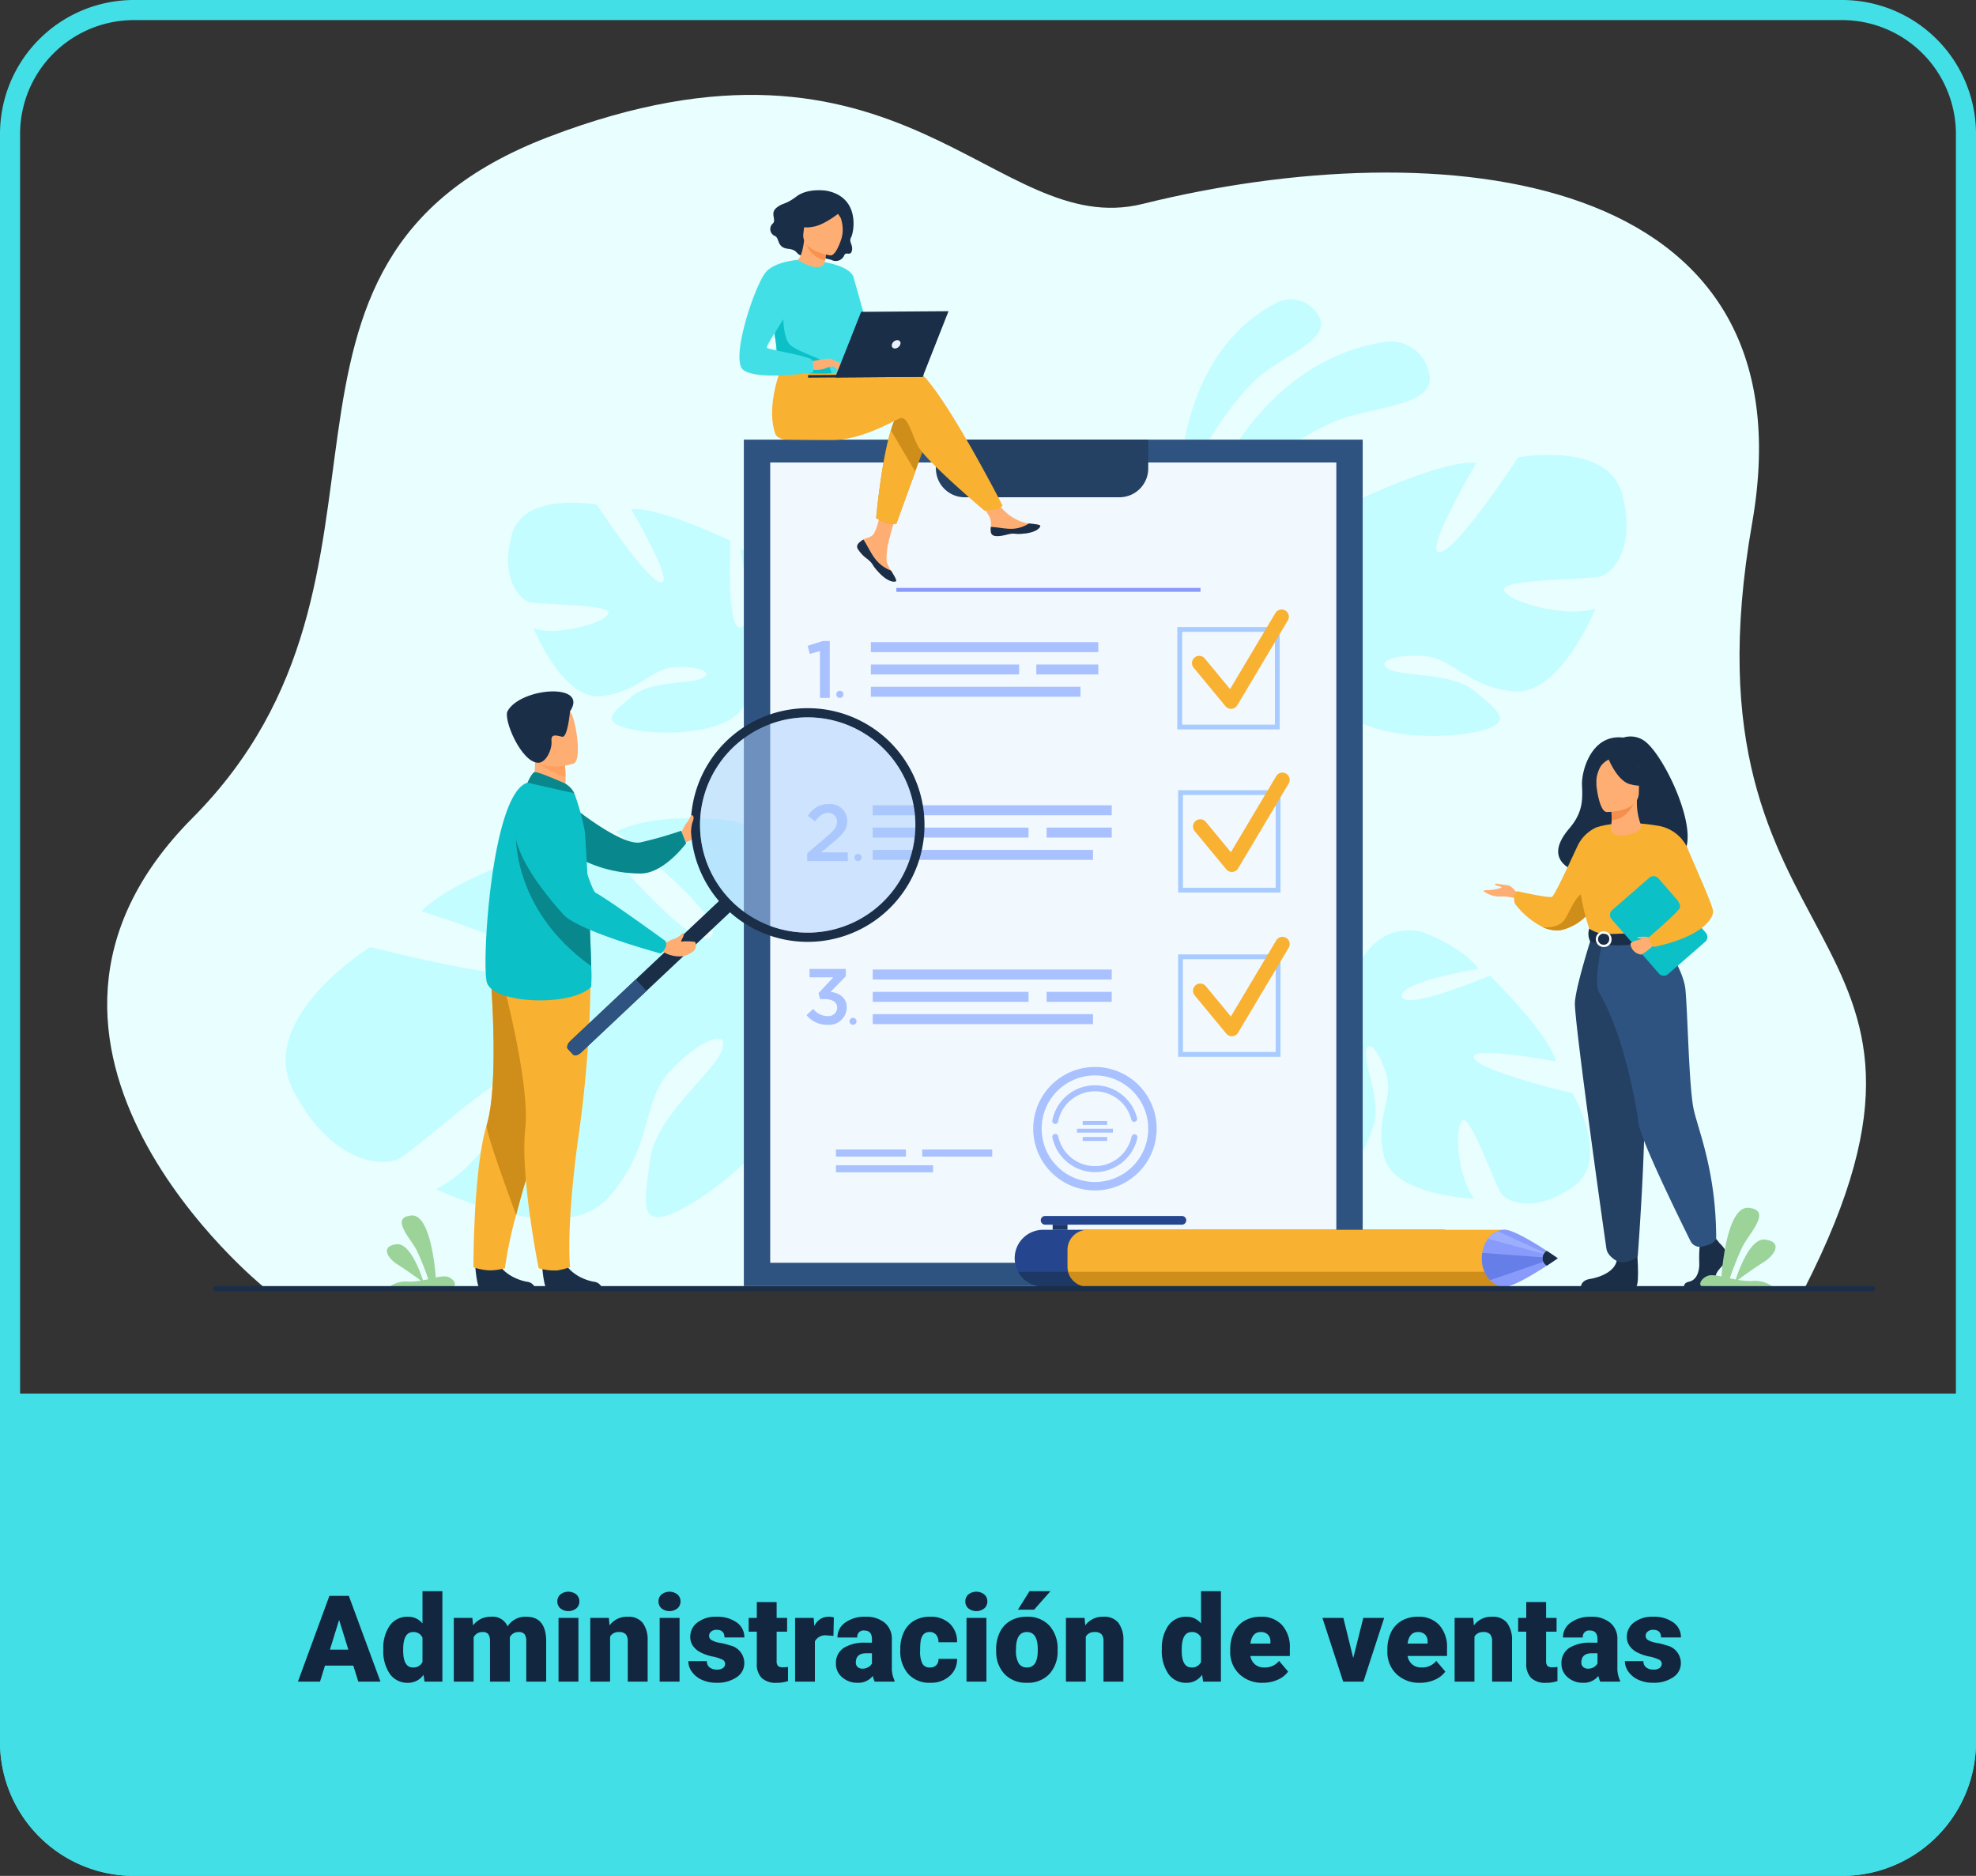 <svg xmlns="http://www.w3.org/2000/svg" xmlns:xlink="http://www.w3.org/1999/xlink" width="295" height="280" viewBox="0 0 295 280">
  <rect x="0" y="0" width="295" height="280" fill="#333333" stroke="none"/>
  <defs>
    <clipPath id="clip-path">
      <rect id="Rectangle_37954" data-name="Rectangle 37954" width="263.928" height="178.588" fill="none"/>
    </clipPath>
    <clipPath id="clip-path-3">
      <rect id="Rectangle_37951" data-name="Rectangle 37951" width="32.129" height="32.129" fill="none"/>
    </clipPath>
  </defs>
  <g id="t2-c7" transform="translate(-6466 7852)">
    <path id="Rectangle_38457" data-name="Rectangle 38457" d="M20,3A17,17,0,0,0,3,20V260a17,17,0,0,0,17,17H275a17,17,0,0,0,17-17V20A17,17,0,0,0,275,3H20m0-3H275a20,20,0,0,1,20,20V260a20,20,0,0,1-20,20H20A20,20,0,0,1,0,260V20A20,20,0,0,1,20,0Z" transform="translate(6466 -7852)" fill="#42e0e6"/>
    <path id="Rectangle_38461" data-name="Rectangle 38461" d="M0,0H295a0,0,0,0,1,0,0V52a20,20,0,0,1-20,20H20A20,20,0,0,1,0,52V0A0,0,0,0,1,0,0Z" transform="translate(6466 -7644)" fill="#42e0e6"/>
    <path id="Path_184777" data-name="Path 184777" d="M29.744,14.609H25.517L24.778,17h-3.3L26.176,4.2h2.9L33.8,17H30.491Zm-3.489-2.382h2.751l-1.38-4.438Zm7.972-.053a5.809,5.809,0,0,1,.976-3.56,3.211,3.211,0,0,1,2.725-1.3,2.731,2.731,0,0,1,2.145,1V3.5h2.971V17H40.379l-.149-1.02a2.8,2.8,0,0,1-2.32,1.2,3.205,3.205,0,0,1-2.689-1.3A5.993,5.993,0,0,1,34.227,12.175Zm2.962.185q0,2.531,1.477,2.531a1.458,1.458,0,0,0,1.406-.826V10.443A1.419,1.419,0,0,0,38.683,9.6q-1.371,0-1.485,2.215ZM47.524,7.49l.1,1.116a3.27,3.27,0,0,1,2.716-1.292,2.407,2.407,0,0,1,2.435,1.433,3.165,3.165,0,0,1,2.795-1.433q2.892,0,2.971,3.5V17H55.566V11a1.813,1.813,0,0,0-.246-1.063,1.048,1.048,0,0,0-.9-.334,1.4,1.4,0,0,0-1.31.782l.009.123V17H50.152V11.015a1.906,1.906,0,0,0-.237-1.081A1.045,1.045,0,0,0,49.01,9.6a1.42,1.42,0,0,0-1.3.782V17H44.747V7.49ZM63.354,17H60.383V7.49h2.971ZM60.207,5.029a1.334,1.334,0,0,1,.457-1.043,1.934,1.934,0,0,1,2.373,0,1.334,1.334,0,0,1,.457,1.043,1.334,1.334,0,0,1-.457,1.043,1.934,1.934,0,0,1-2.373,0A1.334,1.334,0,0,1,60.207,5.029ZM67.9,7.49l.1,1.116A3.225,3.225,0,0,1,70.71,7.314a2.713,2.713,0,0,1,2.219.888,4.226,4.226,0,0,1,.76,2.672V17H70.719V11a1.6,1.6,0,0,0-.29-1.059A1.342,1.342,0,0,0,69.374,9.6a1.413,1.413,0,0,0-1.292.686V17H65.12V7.49ZM78.453,17H75.482V7.49h2.971ZM75.307,5.029a1.334,1.334,0,0,1,.457-1.043,1.934,1.934,0,0,1,2.373,0,1.334,1.334,0,0,1,.457,1.043,1.334,1.334,0,0,1-.457,1.043,1.934,1.934,0,0,1-2.373,0A1.334,1.334,0,0,1,75.307,5.029Zm9.949,9.3a.684.684,0,0,0-.4-.606,6.016,6.016,0,0,0-1.5-.475,6.853,6.853,0,0,1-1.828-.646,3.062,3.062,0,0,1-1.1-.971,2.319,2.319,0,0,1-.378-1.31,2.628,2.628,0,0,1,1.081-2.158,4.453,4.453,0,0,1,2.83-.848,4.934,4.934,0,0,1,3.023.853,2.666,2.666,0,0,1,1.143,2.241H85.159q0-1.143-1.2-1.143a1.194,1.194,0,0,0-.782.259.8.8,0,0,0-.316.646.737.737,0,0,0,.387.642,3.654,3.654,0,0,0,1.235.4,10.671,10.671,0,0,1,1.49.378,2.706,2.706,0,0,1,2.145,2.646,2.491,2.491,0,0,1-1.156,2.118,5.068,5.068,0,0,1-2.993.817,5.172,5.172,0,0,1-2.18-.439,3.645,3.645,0,0,1-1.494-1.2,2.707,2.707,0,0,1-.536-1.591h2.769a1.145,1.145,0,0,0,.439.962,1.808,1.808,0,0,0,1.081.3,1.422,1.422,0,0,0,.91-.246A.787.787,0,0,0,85.256,14.328Zm7.69-9.2V7.49h1.564V9.547H92.946V13.9a1.111,1.111,0,0,0,.193.747,1.037,1.037,0,0,0,.765.211,4.345,4.345,0,0,0,.738-.053v2.118a5.466,5.466,0,0,1-1.67.255,3.1,3.1,0,0,1-2.259-.721,2.954,2.954,0,0,1-.729-2.188V9.547H88.771V7.49h1.213V5.126Zm8.481,5.045-.976-.07a1.752,1.752,0,0,0-1.793.879V17H95.7V7.49h2.777l.1,1.222a2.294,2.294,0,0,1,2.083-1.4,2.888,2.888,0,0,1,.826.105ZM107.589,17a3.344,3.344,0,0,1-.281-.853,2.754,2.754,0,0,1-2.285,1.028,3.374,3.374,0,0,1-2.285-.813,2.588,2.588,0,0,1-.94-2.043,2.66,2.66,0,0,1,1.143-2.338,5.821,5.821,0,0,1,3.322-.791h.914v-.5q0-1.316-1.134-1.316a.927.927,0,0,0-1.055,1.042h-2.962A2.655,2.655,0,0,1,103.2,8.175a4.931,4.931,0,0,1,2.993-.86,4.323,4.323,0,0,1,2.874.888,3.086,3.086,0,0,1,1.081,2.435v4.21a4.311,4.311,0,0,0,.4,2V17Zm-1.854-1.934a1.652,1.652,0,0,0,.918-.237,1.487,1.487,0,0,0,.523-.536V12.772h-.861q-1.547,0-1.547,1.389a.848.848,0,0,0,.272.655A.986.986,0,0,0,105.734,15.066Zm10.072-.176a1.317,1.317,0,0,0,.967-.338,1.241,1.241,0,0,0,.334-.945h2.777a3.288,3.288,0,0,1-1.121,2.566,4.168,4.168,0,0,1-2.887,1,4.22,4.22,0,0,1-3.27-1.3,5.125,5.125,0,0,1-1.2-3.6v-.123a5.792,5.792,0,0,1,.532-2.544,3.872,3.872,0,0,1,1.534-1.7,4.573,4.573,0,0,1,2.373-.593,4.116,4.116,0,0,1,2.944,1.028,3.647,3.647,0,0,1,1.09,2.786h-2.777a1.626,1.626,0,0,0-.36-1.134,1.244,1.244,0,0,0-.967-.4q-1.151,0-1.345,1.468a10.357,10.357,0,0,0-.062,1.283,4.068,4.068,0,0,0,.343,1.986A1.187,1.187,0,0,0,115.807,14.891ZM124.262,17h-2.971V7.49h2.971ZM121.115,5.029a1.334,1.334,0,0,1,.457-1.043,1.934,1.934,0,0,1,2.373,0,1.334,1.334,0,0,1,.457,1.043,1.334,1.334,0,0,1-.457,1.043,1.934,1.934,0,0,1-2.373,0A1.334,1.334,0,0,1,121.115,5.029Zm4.6,7.128a5.613,5.613,0,0,1,.554-2.536,3.96,3.96,0,0,1,1.591-1.709,4.791,4.791,0,0,1,2.435-.6,4.373,4.373,0,0,1,3.366,1.323,5.076,5.076,0,0,1,1.23,3.6v.105a4.925,4.925,0,0,1-1.235,3.529,4.384,4.384,0,0,1-3.344,1.305,4.434,4.434,0,0,1-3.261-1.217,4.761,4.761,0,0,1-1.327-3.3Zm2.962.185a3.538,3.538,0,0,0,.413,1.934,1.376,1.376,0,0,0,1.222.615q1.582,0,1.617-2.435v-.3q0-2.558-1.635-2.558-1.485,0-1.608,2.206ZM130.7,3.5h3.129l-2.443,2.76-2.417,0Zm8.218,3.99.1,1.116a3.225,3.225,0,0,1,2.716-1.292,2.713,2.713,0,0,1,2.219.888,4.226,4.226,0,0,1,.76,2.672V17h-2.971V11a1.6,1.6,0,0,0-.29-1.059A1.342,1.342,0,0,0,140.39,9.6a1.413,1.413,0,0,0-1.292.686V17h-2.962V7.49Zm11.54,4.685a5.809,5.809,0,0,1,.976-3.56,3.211,3.211,0,0,1,2.725-1.3,2.731,2.731,0,0,1,2.145,1V3.5h2.971V17h-2.663l-.149-1.02a2.8,2.8,0,0,1-2.32,1.2,3.205,3.205,0,0,1-2.689-1.3A5.993,5.993,0,0,1,150.453,12.175Zm2.962.185q0,2.531,1.477,2.531a1.458,1.458,0,0,0,1.406-.826V10.443a1.419,1.419,0,0,0-1.389-.844q-1.371,0-1.485,2.215Zm12.138,4.816a4.889,4.889,0,0,1-3.542-1.305,4.507,4.507,0,0,1-1.354-3.4v-.246a5.84,5.84,0,0,1,.541-2.575,3.955,3.955,0,0,1,1.578-1.727,4.763,4.763,0,0,1,2.461-.611A4.117,4.117,0,0,1,168.4,8.558a4.887,4.887,0,0,1,1.16,3.467v1.151h-5.889a2.135,2.135,0,0,0,.694,1.257,2.066,2.066,0,0,0,1.389.457,2.662,2.662,0,0,0,2.2-.984l1.354,1.6a3.784,3.784,0,0,1-1.569,1.217A5.3,5.3,0,0,1,165.553,17.176ZM165.219,9.6q-1.3,0-1.547,1.723h2.988v-.229a1.467,1.467,0,0,0-.36-1.1A1.434,1.434,0,0,0,165.219,9.6Zm13.808,3.876,1.5-5.985h3.12l-3.1,9.51h-3.023l-3.1-9.51h3.129Zm9.993,3.7a4.889,4.889,0,0,1-3.542-1.305,4.507,4.507,0,0,1-1.354-3.4v-.246a5.84,5.84,0,0,1,.541-2.575,3.955,3.955,0,0,1,1.578-1.727,4.763,4.763,0,0,1,2.461-.611,4.117,4.117,0,0,1,3.164,1.244,4.887,4.887,0,0,1,1.16,3.467v1.151h-5.889a2.135,2.135,0,0,0,.694,1.257,2.066,2.066,0,0,0,1.389.457,2.662,2.662,0,0,0,2.2-.984l1.354,1.6a3.784,3.784,0,0,1-1.569,1.217A5.3,5.3,0,0,1,189.02,17.176ZM188.686,9.6q-1.3,0-1.547,1.723h2.988v-.229a1.467,1.467,0,0,0-.36-1.1A1.434,1.434,0,0,0,188.686,9.6Zm8.253-2.109.1,1.116a3.225,3.225,0,0,1,2.716-1.292,2.713,2.713,0,0,1,2.219.888,4.226,4.226,0,0,1,.76,2.672V17H199.76V11a1.6,1.6,0,0,0-.29-1.059,1.342,1.342,0,0,0-1.055-.338,1.413,1.413,0,0,0-1.292.686V17h-2.962V7.49Zm10.881-2.364V7.49h1.564V9.547h-1.564V13.9a1.111,1.111,0,0,0,.193.747,1.037,1.037,0,0,0,.765.211,4.345,4.345,0,0,0,.738-.053v2.118a5.466,5.466,0,0,1-1.67.255,3.1,3.1,0,0,1-2.259-.721,2.954,2.954,0,0,1-.729-2.188V9.547h-1.213V7.49h1.213V5.126ZM215.905,17a3.344,3.344,0,0,1-.281-.853,2.754,2.754,0,0,1-2.285,1.028,3.374,3.374,0,0,1-2.285-.813,2.588,2.588,0,0,1-.94-2.043,2.66,2.66,0,0,1,1.143-2.338,5.821,5.821,0,0,1,3.322-.791h.914v-.5q0-1.316-1.134-1.316a.927.927,0,0,0-1.055,1.042h-2.962a2.655,2.655,0,0,1,1.173-2.239,4.931,4.931,0,0,1,2.993-.86,4.323,4.323,0,0,1,2.874.888,3.086,3.086,0,0,1,1.081,2.435v4.21a4.311,4.311,0,0,0,.4,2V17Zm-1.854-1.934a1.652,1.652,0,0,0,.918-.237,1.487,1.487,0,0,0,.523-.536V12.772h-.861q-1.547,0-1.547,1.389a.848.848,0,0,0,.272.655A.986.986,0,0,0,214.051,15.066Zm11.03-.738a.684.684,0,0,0-.4-.606,6.016,6.016,0,0,0-1.5-.475,6.853,6.853,0,0,1-1.828-.646,3.062,3.062,0,0,1-1.1-.971,2.319,2.319,0,0,1-.378-1.31,2.628,2.628,0,0,1,1.081-2.158,4.453,4.453,0,0,1,2.83-.848,4.934,4.934,0,0,1,3.023.853,2.666,2.666,0,0,1,1.143,2.241h-2.971q0-1.143-1.2-1.143a1.194,1.194,0,0,0-.782.259.8.8,0,0,0-.316.646.737.737,0,0,0,.387.642,3.654,3.654,0,0,0,1.235.4,10.671,10.671,0,0,1,1.49.378,2.706,2.706,0,0,1,2.145,2.646,2.491,2.491,0,0,1-1.156,2.118,5.068,5.068,0,0,1-2.993.817,5.172,5.172,0,0,1-2.18-.439,3.645,3.645,0,0,1-1.494-1.2,2.707,2.707,0,0,1-.536-1.591h2.769a1.145,1.145,0,0,0,.439.962,1.808,1.808,0,0,0,1.081.3,1.422,1.422,0,0,0,.91-.246A.787.787,0,0,0,225.081,14.328Z" transform="translate(6489 -7618)" fill="#12263f"/>
    <g id="Group_118361" data-name="Group 118361" transform="translate(6482 -7837.835)">
      <g id="Group_117918" data-name="Group 117918" clip-path="url(#clip-path)">
        <g id="Group_117917" data-name="Group 117917">
          <g id="Group_117916" data-name="Group 117916" clip-path="url(#clip-path)">
            <path id="Path_181386" data-name="Path 181386" d="M23.411,177.971s-44.59-35.952-10.693-70.026C48.807,71.667,16.834,25.094,65.823,6.3c52.964-20.316,66.591,15.466,88.765,9.971,44.225-10.959,100.321-5.563,90.987,47.669-11.717,66.82,36.353,58.3,7.8,114.251Z" transform="translate(0 0)" fill="#e8feff"/>
            <path id="Path_181387" data-name="Path 181387" d="M318.346,105.835s6.988-29.62,30.564-32.876a5.813,5.813,0,0,1,6.115,4.488c1.527,5.051-7.593,5.087-13.23,7.119s-18.78,10.645-23.448,21.27" transform="translate(-157.741 -36.142)" fill="#c4fdff"/>
            <path id="Path_181388" data-name="Path 181388" d="M317.166,94.126s-2.451-24.535,14.754-33.242a4.709,4.709,0,0,1,5.867,1.827c2.5,3.467-4.476,5.9-8.26,8.941s-11.583,13.1-12.36,22.475" transform="translate(-157.096 -29.976)" fill="#c4fdff"/>
            <path id="Path_181389" data-name="Path 181389" d="M155.76,146.826s10.112-5.662,5.393-13.348c0,0-3.775-4.719-7.82-5.932,0,0,2.157,11.46,0,11.73s-1.483-12.943-1.483-12.943-10.651-5.123-14.831-4.719c0,0,6.606,11.191,4.449,10.921s-9.572-11.595-9.572-11.595-10.921-2.022-12.674,4.449,1.079,9.708,2.7,10.112,12,.269,11.73,1.618-7.28,3.505-11.19,2.292c0,0,4.314,10.651,9.977,10.112s7.415-4.045,10.921-4.314,6.067.674,4.314,1.618-7.685.309-10.516,2.716-5.123,3.89.135,4.969,14.7.4,16.583-3.64Z" transform="translate(-58.801 -59.777)" fill="#c4fdff"/>
            <path id="Path_181390" data-name="Path 181390" d="M129.654,134.061s28.313,9.168,31.549,19.415a21.511,21.511,0,0,0,2.7,9.842v2.023s-2.966-6.876-4.584-7.82c0,0,6.337-8.9-29.662-23.459" transform="translate(-64.244 -66.427)" fill="#c4fdff"/>
            <path id="Path_181391" data-name="Path 181391" d="M196.205,190.816a18.674,18.674,0,0,1,1.877,14.7l-1.124-.3s1.09-8.89-1.194-13.361.44-1.039.44-1.039" transform="translate(-96.55 -93.926)" fill="#c4fdff"/>
            <path id="Path_181392" data-name="Path 181392" d="M128.745,238.787s6.624-19.845-9.013-24.375c0,0-10.774-1.715-17.649,1.578,0,0,16.8,12.683,14.249,15.664s-17.7-15.482-17.7-15.482-20.447,6.1-25.537,11.714c0,0,22.416,6.918,19.208,9.178s-26.869-3.855-26.869-3.855-17.04,10.566-11.519,21.337S67.145,266.2,69.8,264.773s16.351-14.217,17.629-12.089-5.464,13.526-12.159,16.655c0,0,18.7,8.983,25.607,1.383s4.988-14.41,9.342-19.028,8.921-6.47,7.727-3.081-9.887,9.748-10.743,16.4-2.116,11.418,6.216,6.471,20.115-17.312,17.723-25.007Z" transform="translate(-26.168 -106.02)" fill="#c4fdff"/>
            <path id="Path_181393" data-name="Path 181393" d="M73.068,273.129s48.946-22.152,65.714-12.4c0,0,5.7,6.989,2.393,7.694,0,0-2.347-19.581-68.107,4.705" transform="translate(-36.205 -127.962)" fill="#c4fdff"/>
            <path id="Path_181394" data-name="Path 181394" d="M362.113,257.366s1.951-11.869,11.118-9.981c0,0,5.939,2.016,8.553,5.534,0,0-11.945,1.946-11.446,4.146s13.154-3.127,13.154-3.127,8.765,8.583,9.847,12.8c0,0-13.255-2.491-12.23-.481s14.7,5.243,14.7,5.243,5.833,9.942.138,13.939-9.854,2.379-10.82.943-4.5-11.614-5.725-10.874-.848,8.343,1.719,11.73c0,0-11.919-.445-13.394-6.161s1.326-8.666.35-12.182-2.8-5.682-3.1-3.638,2.414,7.608,1.066,11.222-1.985,6.374-4.9,1.624-5.59-14.2-2.31-17.469Z" transform="translate(-177.056 -122.479)" fill="#c4fdff"/>
            <path id="Path_181395" data-name="Path 181395" d="M384.6,291.285s-18.954-24.388-30.1-23.923a22.326,22.326,0,0,1-10.557.848l-1.974.715s7.758.464,9.251,1.709c0,0,6.443-9.329,33.376,20.652" transform="translate(-169.449 -132.475)" fill="#c4fdff"/>
            <path id="Path_181396" data-name="Path 181396" d="M331.145,268.715a19.381,19.381,0,0,0-15.009,3.365l.691.99s8.289-4.207,13.46-3.558.858-.8.858-.8" transform="translate(-156.646 -132.98)" fill="#c4fdff"/>
            <path id="Path_181397" data-name="Path 181397" d="M351.77,138.5s-12.36-6.922-6.592-16.316c0,0,4.615-5.768,9.559-7.251,0,0-2.637,14.008,0,14.338s1.813-15.821,1.813-15.821,13.02-6.263,18.128-5.768c0,0-8.076,13.679-5.439,13.35s11.7-14.173,11.7-14.173,13.349-2.472,15.492,5.438-1.318,11.866-3.3,12.36-14.668.33-14.338,1.978,8.9,4.285,13.679,2.8c0,0-5.273,13.02-12.2,12.36s-9.064-4.944-13.349-5.274-7.416.824-5.274,1.978,9.394.378,12.855,3.32,6.262,4.755-.165,6.074-17.964.494-20.271-4.45Z" transform="translate(-170.276 -52.765)" fill="#c4fdff"/>
            <path id="Path_181398" data-name="Path 181398" d="M395.079,122.893S360.47,134.1,356.514,146.625a26.3,26.3,0,0,1-3.3,12.031v2.472s3.626-8.4,5.6-9.559c0,0-7.746-10.877,36.257-28.676" transform="translate(-175.02 -60.894)" fill="#c4fdff"/>
            <path id="Path_181399" data-name="Path 181399" d="M350.044,192.27a22.827,22.827,0,0,0-2.294,17.971l1.373-.369s-1.333-10.866,1.46-16.332-.538-1.27-.538-1.27" transform="translate(-171.845 -94.508)" fill="#c4fdff"/>
            <rect id="Rectangle_37930" data-name="Rectangle 37930" width="92.389" height="126.344" transform="translate(95.05 51.456)" fill="#2f5380"/>
            <rect id="Rectangle_37931" data-name="Rectangle 37931" width="84.516" height="119.454" transform="translate(98.987 54.865)" fill="#f1f9ff"/>
            <path id="Path_181400" data-name="Path 181400" d="M245.24,101.995v4.3a4.3,4.3,0,0,0,4.3,4.3h23.1a4.3,4.3,0,0,0,4.3-4.3v-4.3Z" transform="translate(-121.517 -50.539)" fill="#244063"/>
            <rect id="Rectangle_37932" data-name="Rectangle 37932" width="10.457" height="1.058" transform="translate(108.797 157.41)" fill="#a9c2ff"/>
            <rect id="Rectangle_37933" data-name="Rectangle 37933" width="10.457" height="1.058" transform="translate(121.676 157.41)" fill="#a9c2ff"/>
            <rect id="Rectangle_37934" data-name="Rectangle 37934" width="14.502" height="1.058" transform="translate(108.798 159.759)" fill="#a9c2ff"/>
            <rect id="Rectangle_37935" data-name="Rectangle 37935" width="45.407" height="0.586" transform="translate(117.819 73.587)" fill="#899bfa"/>
            <path id="Path_181401" data-name="Path 181401" d="M331.963,172.72H316.677V157.434h15.286ZM317.4,172h13.845V158.154H317.4Z" transform="translate(-156.914 -78.009)" fill="#a8ccff"/>
            <path id="Path_181402" data-name="Path 181402" d="M326.887,167.073a1.081,1.081,0,0,1-.832-.392l-4.717-5.706A1.08,1.08,0,1,1,323,159.6l3.741,4.525,6.767-11.358a1.08,1.08,0,1,1,1.856,1.106l-7.551,12.674a1.081,1.081,0,0,1-.845.524c-.028,0-.055,0-.083,0" transform="translate(-159.101 -75.435)" fill="#f9b131"/>
            <rect id="Rectangle_37936" data-name="Rectangle 37936" width="33.957" height="1.491" transform="translate(114.01 81.682)" fill="#a9c2ff"/>
            <rect id="Rectangle_37937" data-name="Rectangle 37937" width="31.295" height="1.491" transform="translate(114.01 88.343)" fill="#a9c2ff"/>
            <rect id="Rectangle_37938" data-name="Rectangle 37938" width="9.257" height="1.491" transform="translate(138.711 85.013)" fill="#a9c2ff"/>
            <rect id="Rectangle_37939" data-name="Rectangle 37939" width="22.136" height="1.491" transform="translate(114.01 85.013)" fill="#a9c2ff"/>
            <path id="Path_181403" data-name="Path 181403" d="M209.118,163.069l-1.519.422-.314-1.206,2.267-.723h1.037v8.5h-1.471Z" transform="translate(-102.71 -80.054)" fill="#a9c2ff"/>
            <path id="Path_181404" data-name="Path 181404" d="M215.759,176.82a.537.537,0,1,1,.537.537.537.537,0,0,1-.537-.537" transform="translate(-106.909 -87.348)" fill="#a9c2ff"/>
            <path id="Path_181405" data-name="Path 181405" d="M332.2,220.983H316.912V205.7H332.2Zm-14.565-.72h13.846V206.417H317.632Z" transform="translate(-157.03 -101.923)" fill="#a8ccff"/>
            <path id="Path_181406" data-name="Path 181406" d="M327.121,215.336a1.081,1.081,0,0,1-.832-.392l-4.717-5.706a1.08,1.08,0,1,1,1.665-1.376l3.741,4.525,6.767-11.358a1.08,1.08,0,1,1,1.856,1.105l-7.551,12.674a1.081,1.081,0,0,1-.845.524c-.028,0-.055,0-.083,0" transform="translate(-159.216 -99.349)" fill="#f9b131"/>
            <path id="Path_181407" data-name="Path 181407" d="M207.156,217.164l2.885-2.454c1.149-.97,1.568-1.508,1.568-2.263a1.257,1.257,0,0,0-1.353-1.305c-.766,0-1.293.419-1.939,1.257l-1.042-.814a3.435,3.435,0,0,1,3.089-1.76,2.514,2.514,0,0,1,2.766,2.526c0,1.317-.706,2.024-2.179,3.244l-1.724,1.437h3.987v1.293h-6.058Z" transform="translate(-102.646 -103.968)" fill="#a9c2ff"/>
            <path id="Path_181408" data-name="Path 181408" d="M221.14,225.093a.533.533,0,1,1,.533.533.533.533,0,0,1-.533-.533" transform="translate(-109.575 -111.27)" fill="#a9c2ff"/>
            <rect id="Rectangle_37940" data-name="Rectangle 37940" width="35.683" height="1.491" transform="translate(114.291 106.031)" fill="#a9c2ff"/>
            <rect id="Rectangle_37941" data-name="Rectangle 37941" width="32.885" height="1.491" transform="translate(114.291 112.691)" fill="#a9c2ff"/>
            <rect id="Rectangle_37942" data-name="Rectangle 37942" width="9.727" height="1.491" transform="translate(140.247 109.361)" fill="#a9c2ff"/>
            <rect id="Rectangle_37943" data-name="Rectangle 37943" width="23.261" height="1.491" transform="translate(114.291 109.361)" fill="#a9c2ff"/>
            <path id="Path_181409" data-name="Path 181409" d="M332.2,269.58H316.912V254.294H332.2Zm-14.565-.72h13.846V255.014H317.632Z" transform="translate(-157.03 -126.003)" fill="#a8ccff"/>
            <path id="Path_181410" data-name="Path 181410" d="M327.121,263.934a1.081,1.081,0,0,1-.832-.392l-4.717-5.706a1.08,1.08,0,0,1,1.665-1.376l3.741,4.525,6.767-11.358a1.08,1.08,0,1,1,1.856,1.106l-7.551,12.674a1.081,1.081,0,0,1-.845.524c-.028,0-.055,0-.083,0" transform="translate(-159.216 -123.429)" fill="#f9b131"/>
            <rect id="Rectangle_37944" data-name="Rectangle 37944" width="35.683" height="1.491" transform="translate(114.291 130.548)" fill="#a9c2ff"/>
            <rect id="Rectangle_37945" data-name="Rectangle 37945" width="32.885" height="1.491" transform="translate(114.291 137.209)" fill="#a9c2ff"/>
            <rect id="Rectangle_37946" data-name="Rectangle 37946" width="9.727" height="1.491" transform="translate(140.247 133.878)" fill="#a9c2ff"/>
            <rect id="Rectangle_37947" data-name="Rectangle 37947" width="23.261" height="1.491" transform="translate(114.291 133.878)" fill="#a9c2ff"/>
            <path id="Path_181411" data-name="Path 181411" d="M206.946,265.48l1.007-.937a2.675,2.675,0,0,0,2.156,1.078,1.288,1.288,0,0,0,1.418-1.265c0-.809-.738-1.265-1.886-1.265h-.668l-.234-.9,2.214-2.354H207.4v-1.254h5.424v1.078L210.543,262c1.3.187,2.414.855,2.414,2.331a2.624,2.624,0,0,1-2.87,2.589,3.888,3.888,0,0,1-3.14-1.441" transform="translate(-102.542 -128.126)" fill="#a9c2ff"/>
            <path id="Path_181412" data-name="Path 181412" d="M219.677,273.568a.522.522,0,1,1,.522.522.522.522,0,0,1-.522-.522" transform="translate(-108.85 -135.294)" fill="#a9c2ff"/>
            <path id="Path_181413" data-name="Path 181413" d="M286.055,313.106a6.5,6.5,0,0,1-6.352-5.177.444.444,0,0,1,.87-.178,5.6,5.6,0,0,0,10.952.052.444.444,0,1,1,.868.187,6.514,6.514,0,0,1-6.339,5.116" transform="translate(-138.589 -152.315)" fill="#a9c2ff"/>
            <path id="Path_181414" data-name="Path 181414" d="M280.115,298.784a.439.439,0,0,1-.085-.008.444.444,0,0,1-.352-.521,6.485,6.485,0,0,1,12.653-.344.444.444,0,1,1-.861.216,5.6,5.6,0,0,0-10.92.3.443.443,0,0,1-.435.36" transform="translate(-138.577 -145.188)" fill="#a9c2ff"/>
            <path id="Path_181415" data-name="Path 181415" d="M283.25,306.027a9.216,9.216,0,1,1,9.216-9.216,9.227,9.227,0,0,1-9.216,9.216m0-17.17a7.954,7.954,0,1,0,7.953,7.953,7.963,7.963,0,0,0-7.953-7.953" transform="translate(-135.784 -142.504)" fill="#a9c2ff"/>
            <rect id="Rectangle_37948" data-name="Rectangle 37948" width="3.651" height="0.584" transform="translate(145.641 153.153)" fill="#a9c2ff"/>
            <rect id="Rectangle_37949" data-name="Rectangle 37949" width="3.651" height="0.584" transform="translate(145.641 155.544)" fill="#a9c2ff"/>
            <rect id="Rectangle_37950" data-name="Rectangle 37950" width="5.373" height="0.584" transform="translate(144.78 154.308)" fill="#a9c2ff"/>
            <path id="Path_181416" data-name="Path 181416" d="M169.99,215.946s.308-.693.508-1.021,1.052-1.29,1.2-1.072.725,1.683.417,2.093.02,1.124-1.513,1.556Z" transform="translate(-84.23 -105.949)" fill="#ffae73"/>
            <path id="Path_181417" data-name="Path 181417" d="M136.208,209.36s7.851,6.553,10.912,5.947a60.333,60.333,0,0,0,6.068-1.734l.735,1.879s-3.295,4.469-6.73,4.5a19.572,19.572,0,0,1-9.336-2.325Z" transform="translate(-67.491 -103.738)" fill="#08878c"/>
            <path id="Path_181418" data-name="Path 181418" d="M108.917,345.211s.228,3.676.939,3.729c.094.007,3.607.007,3.607.007l4.484-.026a1.454,1.454,0,0,0-1.34-1.309c-1.311-.229-3.5-1.15-4.3-2.882-.835-1.823-3.392.481-3.392.481" transform="translate(-53.968 -170.467)" fill="#1a2e48"/>
            <path id="Path_181419" data-name="Path 181419" d="M108.4,302.3a9.343,9.343,0,0,0,2.427.456,8.914,8.914,0,0,0,2.266-.323,62.05,62.05,0,0,1,1.669-7.951c.74-2.866,1.8-6.551,3.3-11.131a150.909,150.909,0,0,0,5.54-20.762c.006-.037.009-.055.009-.055l-.014-.006-12.788-5.615s1.58,17.444-.436,24.139a28.174,28.174,0,0,0-.733,3.208c-1.273,7.273-1.244,18.041-1.244,18.041" transform="translate(-53.715 -127.301)" fill="#f9b131"/>
            <path id="Path_181420" data-name="Path 181420" d="M116.7,294.483c.741-2.867,1.8-6.552,3.3-11.131a150.731,150.731,0,0,0,5.54-20.762c0-.021,0-.04-.005-.062l-12.788-5.615s1.581,17.444-.436,24.139c-.283.936,4.387,13.43,4.387,13.43" transform="translate(-55.643 -127.301)" fill="#cf8d19"/>
            <path id="Path_181421" data-name="Path 181421" d="M128.715,345.211s.228,3.676.939,3.729c.094.007,3.607.007,3.607.007l4.484-.026a1.454,1.454,0,0,0-1.34-1.309c-1.311-.229-3.5-1.15-4.3-2.882-.835-1.823-3.392.481-3.392.481" transform="translate(-63.778 -170.467)" fill="#1a2e48"/>
            <path id="Path_181422" data-name="Path 181422" d="M129.732,257.728a182.093,182.093,0,0,1-1.789,25.183c-1.956,13.879-1.293,19.77-1.293,19.77a13.337,13.337,0,0,1-1.886.48,8.56,8.56,0,0,1-2.8-.324s-2.8-13.884-2-20.831-3.834-23.838-3.834-23.838Z" transform="translate(-57.545 -127.704)" fill="#f9b131"/>
            <path id="Path_181423" data-name="Path 181423" d="M125.113,199.807l2.5,1.637,2.274-.643a5.431,5.431,0,0,0,.532-2.726,16.953,16.953,0,0,0-.089-1.815l-3.368-1.486-1.257-.554c0,.02.1,1.032.111,1.18a8.6,8.6,0,0,1-.7,4.408" transform="translate(-61.994 -96.236)" fill="#ffae73"/>
            <path id="Path_181424" data-name="Path 181424" d="M127.721,233.959c-3.107,3-14.866,2.5-15.591-.81s.79-28.136,6.1-29.7c1.1-.324,6.989,1.58,6.989,1.58a37.351,37.351,0,0,1,1.53,5.494c.118.6.461,6.944.718,12.881.12,2.776.221,5.464.273,7.432a21.46,21.46,0,0,1-.017,3.12" transform="translate(-55.477 -100.793)" fill="#0cc0c7"/>
            <path id="Path_181425" data-name="Path 181425" d="M126.9,195.989c.684,1.155,3.08,2.166,4.351,2.629a16.953,16.953,0,0,0-.089-1.815l-3.368-1.487c-.744-.01-1.2.156-.893.672" transform="translate(-62.834 -96.779)" fill="#ffa05e"/>
            <path id="Path_181426" data-name="Path 181426" d="M130.53,189.085s-5.426,1.693-6.428-1.7-2.378-5.464,1.045-6.689,4.48-.128,5.091.924,1.678,6.939.293,7.467" transform="translate(-60.928 -89.266)" fill="#ffae73"/>
            <path id="Path_181427" data-name="Path 181427" d="M127.706,179.469s-.346,3.951-1.163,3.78-1.716-.538-1.6.653-.795,3.233-1.973,3.228c-2.527-.011-5.273-6.495-4.581-7.724,2-3.548,12.2-4.265,9.314.064" transform="translate(-58.609 -87.445)" fill="#1a2e48"/>
            <path id="Path_181428" data-name="Path 181428" d="M129.93,202.023c-.07-.029-4.04-1.81-4.5-1.657s-1.043,1.571-1.043,1.571l6.99,1.58a3.472,3.472,0,0,0-1.443-1.494" transform="translate(-61.632 -99.277)" fill="#08878c"/>
            <path id="Path_181429" data-name="Path 181429" d="M160.464,239.687l-22.252,20.951c-.436.411-.986.541-1.222.291l-.751-.8c-.236-.251-.073-.792.364-1.2l22.252-20.951c.436-.411.986-.541,1.222-.291l.751.8c.236.251.072.792-.364,1.2" transform="translate(-67.453 -117.711)" fill="#1a2e48"/>
            <path id="Path_181430" data-name="Path 181430" d="M147.977,263.4l-9.765,9.193c-.436.411-.986.542-1.222.291l-.751-.8c-.236-.251-.072-.792.364-1.2l9.765-9.194Z" transform="translate(-67.453 -129.669)" fill="#2f5380"/>
            <path id="Path_181431" data-name="Path 181431" d="M173.483,203.969a17.441,17.441,0,1,0,28.908-17.527c-.089-.089-.181-.177-.274-.264a17.442,17.442,0,0,0-28.634,17.791m4.985-16.1a16.065,16.065,0,1,1,.692,22.708,16.046,16.046,0,0,1-.692-22.708" transform="translate(-85.586 -89.903)" fill="#1a2e48"/>
            <g id="Group_117915" data-name="Group 117915" transform="translate(88.517 92.913)" opacity="0.5">
              <g id="Group_117914" data-name="Group 117914">
                <g id="Group_117913" data-name="Group 117913" clip-path="url(#clip-path-3)">
                  <path id="Path_181432" data-name="Path 181432" d="M203.219,211.239a16.065,16.065,0,1,1-.692-22.707,16,16,0,0,1,.692,22.707" transform="translate(-175.455 -184.168)" fill="#accefc"/>
                </g>
              </g>
            </g>
            <path id="Path_181433" data-name="Path 181433" d="M132.172,237.741c-12.261-8.737-11.242-20.4-11.242-20.4,4.481,2.528,8.929,8.116,10.969,12.964.12,2.776.221,5.464.273,7.432" transform="translate(-59.911 -107.695)" fill="#08878c"/>
            <path id="Path_181434" data-name="Path 181434" d="M165.779,248.936a3.344,3.344,0,0,0,1.566-.968s.369.025-.061.812c-.036.066-.116.235-.176.355a.076.076,0,0,0,.064.109,8.169,8.169,0,0,1,1.962.041c.133.027.172.345.166.48a1.228,1.228,0,0,1-.258.837,4.287,4.287,0,0,1-1.549.812,4.687,4.687,0,0,1-2.4-.3l-.785-.364.243-1.459.2.042c.313.066.7-.317,1.028-.4" transform="translate(-81.416 -122.868)" fill="#ffae73"/>
            <path id="Path_181435" data-name="Path 181435" d="M124.506,206.621s-11.017,2.1,3.241,18.051c2.28,2.552,14.6,5.874,14.6,5.874s1.25-1.063.62-1.924c0,0-8.483-6.16-10.349-7.139-.839-.44-3.259-9.832-4.628-12.093a6.169,6.169,0,0,0-3.485-2.769" transform="translate(-59.681 -102.381)" fill="#0cc0c7"/>
            <path id="Path_181436" data-name="Path 181436" d="M170.582,215.78a5.63,5.63,0,0,0,.431-1.052,5.818,5.818,0,0,1,.711-1.609c.075-.075.321.022.351.343a1.86,1.86,0,0,1-.177.7,7.885,7.885,0,0,0-.233,1.385c-.171.555-1.082.237-1.082.237" transform="translate(-84.524 -105.589)" fill="#ffae73"/>
            <path id="Path_181437" data-name="Path 181437" d="M268.553,340.01a3.962,3.962,0,0,0,.032.516,4.231,4.231,0,0,0,4.2,3.718h59.555a4.235,4.235,0,0,0,0-8.47H272.787a4.235,4.235,0,0,0-4.234,4.236" transform="translate(-133.068 -166.376)" fill="#25468f"/>
            <path id="Path_181438" data-name="Path 181438" d="M276.919,332.979h20.419a.65.65,0,0,0,0-1.3H276.919a.65.65,0,0,0,0,1.3" transform="translate(-136.891 -164.347)" fill="#25468f"/>
            <rect id="Rectangle_37952" data-name="Rectangle 37952" width="2.213" height="0.767" transform="translate(141.155 168.631)" fill="#1e3865"/>
            <path id="Path_181439" data-name="Path 181439" d="M269.571,348.185a4.241,4.241,0,0,0,3.721,2.209h12.615v-2.209Z" transform="translate(-133.573 -172.526)" fill="#1e3865"/>
            <path id="Path_181440" data-name="Path 181440" d="M352.2,338.769v2.481a2.992,2.992,0,0,1-2.993,2.995H287.174a2.992,2.992,0,0,1-2.994-2.995v-2.481a2.994,2.994,0,0,1,2.994-2.995H349.21a2.994,2.994,0,0,1,2.993,2.995" transform="translate(-140.811 -166.376)" fill="#f9b131"/>
            <path id="Path_181441" data-name="Path 181441" d="M352.2,348.185a2.993,2.993,0,0,1-2.889,2.209H287.276a2.993,2.993,0,0,1-2.889-2.209Z" transform="translate(-140.914 -172.526)" fill="#cf8d19"/>
            <path id="Path_181442" data-name="Path 181442" d="M406.8,340.024a4.7,4.7,0,0,0,1.232,3.27l.05.052a3.006,3.006,0,0,0,2.125.928c1.256,0,4.368-1.895,6.3-3.153.961-.627,1.629-1.1,1.629-1.1s-.668-.469-1.629-1.1c-1.929-1.26-5.042-3.154-6.3-3.154a2.812,2.812,0,0,0-1.042.2,3.414,3.414,0,0,0-1.436,1.133,4.673,4.673,0,0,0-.862,2.073.244.244,0,0,0,0,.028,5.241,5.241,0,0,0-.063.815" transform="translate(-201.57 -166.376)" fill="#899bfa"/>
            <path id="Path_181443" data-name="Path 181443" d="M406.8,343.4a4.7,4.7,0,0,0,1.232,3.27l9.548-3.285-10.717-.8a5.24,5.24,0,0,0-.063.815" transform="translate(-201.57 -169.75)" fill="#667ee8"/>
            <path id="Path_181444" data-name="Path 181444" d="M408.643,337.308l9.525,2.6-8.09-3.734a3.413,3.413,0,0,0-1.436,1.133" transform="translate(-202.483 -166.575)" fill="#9cafff"/>
            <path id="Path_181445" data-name="Path 181445" d="M424.806,343.122a1.175,1.175,0,0,0,.622,1.1c.961-.627,1.629-1.1,1.629-1.1s-.668-.469-1.629-1.1a1.173,1.173,0,0,0-.622,1.1" transform="translate(-210.492 -169.474)" fill="#1a2e48"/>
            <path id="Path_181446" data-name="Path 181446" d="M441.948,190.28a3.594,3.594,0,0,0-2.841-.3c-4.827-.567-6.235,5.063-6.17,7s.287,4.017-1.869,6.534c-6.227,7.268,6.814,7.589,6.814,7.589.11-5.807,7.072-3.688,6.766-3.1,8.924,2.142.887-15.857-2.7-17.718" transform="translate(-212.76 -94.054)" fill="#1a2e48"/>
            <path id="Path_181447" data-name="Path 181447" d="M412.367,234.913s-.849-1.292-1.533-1.318-1.951-.38-1.849-.127.887.279.963.431-1.166.38-1.521.406-1.191,0-1.165.177a4.024,4.024,0,0,0,2.552.811,7.1,7.1,0,0,1,2.338.3Z" transform="translate(-201.798 -115.639)" fill="#ffae73"/>
            <path id="Path_181448" data-name="Path 181448" d="M429.151,227.115a12.742,12.742,0,0,1-1.3,1.964,7.6,7.6,0,0,1-4.517,3.011,4.847,4.847,0,0,1-2.683-.435h0a12.238,12.238,0,0,1-4.155-3.474,1.95,1.95,0,0,1,.266-1.913s4.789,1.077,5.245.849,3.26-6.449,3.765-7.485a5.679,5.679,0,0,1,2.777-2.834Z" transform="translate(-206.307 -107.423)" fill="#f9b131"/>
            <path id="Path_181449" data-name="Path 181449" d="M432.07,238.649a7.6,7.6,0,0,1-4.517,3.011,4.848,4.848,0,0,1-2.683-.435c.093.012,2.461.3,3.405-1.384.963-1.723,2-4.46,3.435-3.548.618.394.59,1.372.36,2.357" transform="translate(-210.523 -116.993)" fill="#cf8d19"/>
            <path id="Path_181450" data-name="Path 181450" d="M471.93,339.095s1.461,1.333,1.176,2.281-1.6,1.58-1.782,2.737-.891,1.79-1.533,1.79h-3.058s-.472-.815.668-1.06,1.57-1.607,1.5-2.87a22.292,22.292,0,0,1,.107-2.948l2.424-.561Z" transform="translate(-231.218 -167.709)" fill="#1a2e48"/>
            <path id="Path_181451" data-name="Path 181451" d="M444.436,340.837s.526,5.649-.116,5.965l-8.21-.017s0-.947,1.319-1.158,3.635-.982,4.027-2.7,2.98-2.088,2.98-2.088" transform="translate(-216.093 -168.885)" fill="#1a2e48"/>
            <path id="Path_181452" data-name="Path 181452" d="M450.564,222.639a32.906,32.906,0,0,1,0,3.795c-.082,1.372-1.47,3.21-1.667,3.664-.494,1.14-1.051,1.326-1.051,1.326l-4.31,1.056-1.516.371-4.78-1.428s-2.177-6.077-1.3-9.5a26.248,26.248,0,0,1,2.21-5.8s3.24-1.279,8.979-.324Z" transform="translate(-215.905 -106.757)" fill="#f9b131"/>
            <path id="Path_181453" data-name="Path 181453" d="M455.13,236.966a13.41,13.41,0,0,1-.4,3.1c-.494,1.141-1.051,1.326-1.051,1.326l-4.31,1.057-1.872-.55s6.25-.947,5.557-6.324Z" transform="translate(-221.732 -116.729)" fill="#f8caa4"/>
            <path id="Path_181454" data-name="Path 181454" d="M436.848,248.938s-2.368,7.368-2.519,9.876,4.525,35.635,4.713,36.791c.177,1.09,1.53,1.784,1.53,1.784a2.048,2.048,0,0,0,1.51.116,3.731,3.731,0,0,0,1.621-.764s1.842-23.626.7-32.065a133.76,133.76,0,0,1-1.153-15.738Z" transform="translate(-215.208 -123.349)" fill="#244063"/>
            <path id="Path_181455" data-name="Path 181455" d="M450.119,248.5s3.611,4.845,3.947,8.119.528,14.778,1.245,17.971,3.352,9.337,3.352,19.295a1.988,1.988,0,0,1-1.12.875,9.2,9.2,0,0,1-.984.272,1.547,1.547,0,0,1-1.731-.822c-1.781-3.587-7.456-15.154-7.747-17.555-.206-1.7-2-12.945-5.906-19.545-.938-1.585.576-7.885.576-7.885Z" transform="translate(-218.451 -123.133)" fill="#2f5380"/>
            <path id="Path_181456" data-name="Path 181456" d="M438.444,246.684a4.961,4.961,0,0,0,2.838.79c2.255.045,7.842-.575,7.842-.575a4.623,4.623,0,0,1,.238,1.426s-6.824,1.721-10.778.251a2.5,2.5,0,0,1-.141-1.892" transform="translate(-217.183 -122.232)" fill="#1a2e48"/>
            <path id="Path_181457" data-name="Path 181457" d="M442.119,249.813a1.173,1.173,0,1,1,1.029-1.164,1.1,1.1,0,0,1-1.029,1.164m0-1.988a.837.837,0,1,0,.688.823.766.766,0,0,0-.688-.823" transform="translate(-218.56 -122.629)" fill="#fff"/>
            <path id="Path_181458" data-name="Path 181458" d="M458.919,240.946l-5.541,4.825a.961.961,0,0,1-1.356-.094l-7.071-8.12a.961.961,0,0,1,.094-1.356l5.541-4.825a.962.962,0,0,1,1.357.094l7.071,8.12a.961.961,0,0,1-.094,1.356" transform="translate(-220.356 -114.53)" fill="#0cc0c7"/>
            <path id="Path_181459" data-name="Path 181459" d="M453.729,249.37c-.079.021-2.943.358-2.944.949a1.781,1.781,0,0,0,1.631,1.558,9.41,9.41,0,0,0,1.8-1.377Z" transform="translate(-223.364 -123.563)" fill="#ffae73"/>
            <path id="Path_181460" data-name="Path 181460" d="M449.371,212.111a9.531,9.531,0,0,1-.511-3.485l-.216.042-3.639.721s.083,1.145.085,2.224c0,.009,0,.018,0,.027,0,.937-.633,1.877.87,2.249.464.115,4.1-.119,3.411-1.778" transform="translate(-220.478 -103.374)" fill="#ffae73"/>
            <path id="Path_181461" data-name="Path 181461" d="M445.05,209.431s.083,1.145.085,2.224c2.036-.057,3.113-1.915,3.554-2.944Z" transform="translate(-220.523 -103.416)" fill="#f48f4e"/>
            <path id="Path_181462" data-name="Path 181462" d="M442.126,204.179s4.818.08,4.821-2.922.628-5.012-2.448-5.19-3.675.967-3.919,1.969.294,6.045,1.547,6.143" transform="translate(-218.279 -97.143)" fill="#ffae73"/>
            <path id="Path_181463" data-name="Path 181463" d="M444.055,195.341s1.319,3.521,3.344,4.042,2.9-.022,2.9-.022a5.733,5.733,0,0,1-1.875-3.387s-3.376-2.309-4.371-.633" transform="translate(-220.03 -96.489)" fill="#1a2e48"/>
            <path id="Path_181464" data-name="Path 181464" d="M442.307,195.943a2.989,2.989,0,0,0-1.381,1.079,4.853,4.853,0,0,0-.651,2.755s-.994-2.393.123-3.747c1.185-1.435,1.909-.087,1.909-.087" transform="translate(-217.955 -96.806)" fill="#1a2e48"/>
            <path id="Path_181465" data-name="Path 181465" d="M454.711,249.2a3.279,3.279,0,0,0-1.145-.156c-.459.065-.8-.009-.8.12s.592.188.718.25a6.255,6.255,0,0,0,1.225-.213" transform="translate(-224.346 -123.398)" fill="#ffae73"/>
            <path id="Path_181466" data-name="Path 181466" d="M456.794,216.154a5.834,5.834,0,0,1,4.731,3.427c1.311,3.186,3.8,8.537,3.8,9.437s-1.39,3.675-8.851,5.271c0,0-.772-.811-.725-1.454,0,0,4.658-4,4.646-4.468-.024-.884-.764-2.052-4.853-6.143-1.112-1.112,1.255-6.07,1.255-6.07" transform="translate(-225.573 -107.104)" fill="#f9b131"/>
            <path id="Path_181467" data-name="Path 181467" d="M204.637,28.281s-2.744-.464-4.484.851-2.017.889-3,1.7.024,1.778-.518,2.32a1.109,1.109,0,0,0,.241,1.856c.8.27.262,1.74,2,1.933s.96,1,2.61,1.121a14.51,14.51,0,0,1,3.885.544,1.373,1.373,0,0,0,1.906-.674c.249-.662.945.192,1.148-.714s-.522-1.263-.116-2,1.409-5.953-3.673-6.939" transform="translate(-97.241 -13.974)" fill="#1a2e48"/>
            <path id="Path_181468" data-name="Path 181468" d="M222.113,126.747a.677.677,0,0,0-.116.726l0,0a4.511,4.511,0,0,0,1.435,1.552c.086.069.163.131.23.189l.051.045.04.035c.63.573.4.706,1.528,1.869,1.292,1.325,2.174,1.342,2.425,1.219.211-.1-.225-.81-.709-1.6l-.071-.116c-.065-.1-.128-.212-.192-.318-.567-.953-.426-1.4-.3-2.828.1-1.158,1.755-6.478,1.755-6.478l-2.459-.406s-.71,4.232-1.521,4.889c-.433.35-.921.358-1.338.618-.03.018-.059.037-.087.056a3.219,3.219,0,0,0-.668.545" transform="translate(-109.972 -59.777)" fill="#ffae73"/>
            <path id="Path_181469" data-name="Path 181469" d="M222.113,132.156a.677.677,0,0,0-.116.726l0,0a5.216,5.216,0,0,0,1.437,1.547c.085.07.16.134.228.194l.051.045.04.035c.63.573.4.706,1.528,1.869,1.292,1.325,2.174,1.342,2.425,1.219.211-.1-.225-.81-.709-1.6a5.465,5.465,0,0,1-2.3-1.668c-.779-.979-1.3-2.241-1.833-2.971-.03.018-.059.037-.087.056a3.219,3.219,0,0,0-.668.545" transform="translate(-109.972 -65.186)" fill="#1a2e48"/>
            <path id="Path_181470" data-name="Path 181470" d="M259.561,124.224c.157.757,1.237.623,2.443.319s.921.049,2.639-.153,2.233-.847,2.284-1.1c.045-.227-.8-.3-1.716-.4l-.345-.039a7.442,7.442,0,0,1-2.725-1.319,10.908,10.908,0,0,1-2.224-2.6l-2.355.2s1.25,1.87,1.734,2.683a2.854,2.854,0,0,1,.243,1.6,3.02,3.02,0,0,0,.024.806" transform="translate(-127.621 -58.928)" fill="#ffae73"/>
            <path id="Path_181471" data-name="Path 181471" d="M263.931,128.435c1.206-.3.921.049,2.639-.153s2.233-.847,2.284-1.1c.045-.227-.8-.3-1.716-.4l-.009.018a4.846,4.846,0,0,1-2.456.782c-1.166.037-2.4-.289-3.209-.27a3.041,3.041,0,0,0,.024.806c.157.757,1.237.623,2.443.319" transform="translate(-129.548 -62.819)" fill="#1a2e48"/>
            <path id="Path_181472" data-name="Path 181472" d="M235.556,95.99l-2.162,5.945-2.822,7.762a4.66,4.66,0,0,1-1.529-.129,6.64,6.64,0,0,1-1.483-.709s.74-8.318,2.2-13.1a8.5,8.5,0,0,1,1.263-2.782c2.291-2.746,4.537,3.014,4.537,3.014" transform="translate(-112.756 -45.702)" fill="#cf8d19"/>
            <path id="Path_181473" data-name="Path 181473" d="M217.991,80.017c-1.447-.456-5.56.172-9.69,1.011l-.876-1.423-8.938-.635s-2.8,6.192-1.259,10.713c.3.877,1.73.908,1.73.908s5.237.058,6.963.045c4.443-.032,9.381-3.12,10.022-3.254,1.048-.217,1.483,1.88,2.549,4.078s9.94,9.7,9.94,9.7a7.748,7.748,0,0,0,1.915-.21,1.885,1.885,0,0,0,.819-.525s-9.911-19.378-13.174-20.405" transform="translate(-97.497 -39.13)" fill="#f9b131"/>
            <path id="Path_181474" data-name="Path 181474" d="M208.023,48.033a4.2,4.2,0,0,1-2.62.1,4.671,4.671,0,0,1-1.746-2.062c.452-.024.945-.423,1.309-3.018l.193.068,3.243,1.141s-.227,1.04-.372,2.029c-.122.831-.185,1.627-.007,1.743" transform="translate(-100.912 -21.332)" fill="#ffae73"/>
            <path id="Path_181475" data-name="Path 181475" d="M209.877,44.328s-.138.728-.33,1.77a3.778,3.778,0,0,1-2.913-2.911Z" transform="translate(-102.387 -21.399)" fill="#f9924f"/>
            <path id="Path_181476" data-name="Path 181476" d="M210.042,39.848s-4.431-.563-4.038-3.317.086-4.681,2.932-4.438,3.244,1.372,3.336,2.323-1.067,5.508-2.23,5.432" transform="translate(-102.063 -15.892)" fill="#ffae73"/>
            <path id="Path_181477" data-name="Path 181477" d="M210.841,32.667s-2.817,2.462-4.743,2.672a3.7,3.7,0,0,1-2.66-.4,7.523,7.523,0,0,0,1.8-2.478,1.355,1.355,0,0,1,1.112-.807c1.375-.128,3.984-.2,4.489,1.016" transform="translate(-100.804 -15.65)" fill="#1a2e48"/>
            <path id="Path_181478" data-name="Path 181478" d="M214.6,32.795a6.98,6.98,0,0,1,1.258,1.588,5.36,5.36,0,0,1,.165,2.847s1.456-2.883.61-4.272a1.18,1.18,0,0,0-2.034-.163" transform="translate(-106.333 -15.984)" fill="#1a2e48"/>
            <path id="Path_181479" data-name="Path 181479" d="M208.12,57.386c-.071,8.961.013,7.089-.961,7.946a3.764,3.764,0,0,1-1.771.4c-2.746.2-7.58-.217-7.767-.723-.646-1.753-.2-2.3-.75-4.988-.057-.286-.128-.595-.21-.931-.454-1.844-.887-2.47.655-5.449a23.194,23.194,0,0,1,2.991-4.813c3.758,2.2,4.047.326,4.047.326s3.8,3.865,3.767,8.236" transform="translate(-97.236 -24.191)" fill="#42e0e6"/>
            <path id="Path_181480" data-name="Path 181480" d="M233.395,105.4l-2.822,7.762a4.668,4.668,0,0,1-1.529-.129,6.631,6.631,0,0,1-1.483-.709s.74-8.318,2.2-13.1Z" transform="translate(-112.756 -49.164)" fill="#f9b131"/>
            <path id="Path_181481" data-name="Path 181481" d="M212.326,49.471s3.855.626,4.319,2.28l3.193,11.383s-1.955.366-2.866-.532-3.206-8.368-3.206-8.368Z" transform="translate(-105.208 -24.513)" fill="#42e0e6"/>
            <path id="Path_181482" data-name="Path 181482" d="M206.011,73.051c-2.746.2-7.58-.217-7.767-.723-.646-1.753-.2-2.3-.75-4.987l1.3-3.741s-.19,4.157,1.044,5.242,5.032,2.075,5.634,2.984a3.337,3.337,0,0,1,.54,1.227" transform="translate(-97.858 -31.513)" fill="#0cc0c7"/>
            <path id="Path_181483" data-name="Path 181483" d="M208.111,78.483s2.707-.623,3.146-.385a6.371,6.371,0,0,1,1.65,1.41c.136.3-.975-.225-1.336-.318a3.2,3.2,0,0,0-1.15.26,3.827,3.827,0,0,1-2.062.221Z" transform="translate(-103.119 -38.671)" fill="#ffae73"/>
            <path id="Path_181484" data-name="Path 181484" d="M195.776,48.823s-3.638.25-4.886,2.016c-1.757,2.487-5.2,13.054-3.174,14.446,2.282,1.567,10.339.342,10.339.342a3.275,3.275,0,0,0-.119-1.861c-.377-.6-6.452-1.541-6.734-1.819s3.462-5.486,3.456-6.326,1.118-6.8,1.118-6.8" transform="translate(-92.706 -24.192)" fill="#42e0e6"/>
            <path id="Path_181485" data-name="Path 181485" d="M214.617,79.645a5.253,5.253,0,0,0,.76.815.556.556,0,0,0,.307.064l-.387-.686Z" transform="translate(-106.343 -39.464)" fill="#ffae73"/>
            <path id="Path_181486" data-name="Path 181486" d="M214.346,78.151l1.657.79a.294.294,0,0,1-.272.108,3.952,3.952,0,0,1-.718-.192Z" transform="translate(-106.209 -38.724)" fill="#ffae73"/>
            <path id="Path_181487" data-name="Path 181487" d="M215.423,73.889l13.063-.092,3.86-9.8-13.042.092Z" transform="translate(-106.742 -31.711)" fill="#1a2e48"/>
            <path id="Path_181488" data-name="Path 181488" d="M224.671,82.664l-17.249.122,0,.381,17.1-.121Z" transform="translate(-102.778 -40.96)" fill="#1a2e48"/>
            <path id="Path_181489" data-name="Path 181489" d="M233.465,73.175a.453.453,0,0,0-.448-.619.891.891,0,0,0-.8.628.452.452,0,0,0,.447.619.891.891,0,0,0,.8-.628" transform="translate(-115.054 -35.952)" fill="#e8f2fa"/>
            <path id="Path_181490" data-name="Path 181490" d="M83.259,342.11h9.533c.511-.433-.354-1.418-1.257-1.484a5.575,5.575,0,0,0-1.455.173c-.131-1.743-.88-9.575-3.7-9.26-3.174.353,0,3.449.9,5.283a43.6,43.6,0,0,1,1.687,4.225c-.258.056-.525.111-.8.161-.421-1.292-1.986-5.637-3.977-5.384-2.337.3-1.4,2.039.259,3.073,1.215.76,2.708,1.841,3.417,2.364a10.162,10.162,0,0,1-1.864.149,4.018,4.018,0,0,0-2.739.7" transform="translate(-41.02 -164.273)" fill="#9bd399"/>
            <path id="Path_181491" data-name="Path 181491" d="M482.141,340.961H471.595c-.565-.479.391-1.568,1.39-1.641a6.175,6.175,0,0,1,1.61.19c.145-1.928.974-10.593,4.1-10.245,3.512.39,0,3.816-.993,5.845a48.233,48.233,0,0,0-1.866,4.674c.285.062.58.122.882.178.466-1.43,2.2-6.237,4.4-5.957,2.586.328,1.547,2.256-.287,3.4-1.345.842-3,2.037-3.781,2.615a11.189,11.189,0,0,0,2.062.165,4.445,4.445,0,0,1,3.031.776" transform="translate(-233.592 -163.146)" fill="#9bd399"/>
            <path id="Path_181492" data-name="Path 181492" d="M279.137,353.217H31.784a.362.362,0,0,1-.361-.362v-.064a.362.362,0,0,1,.361-.361H279.137a.362.362,0,0,1,.361.361v.065a.362.362,0,0,1-.361.361" transform="translate(-15.57 -174.629)" fill="#1a2e48"/>
          </g>
        </g>
      </g>
    </g>
  </g>
</svg>
